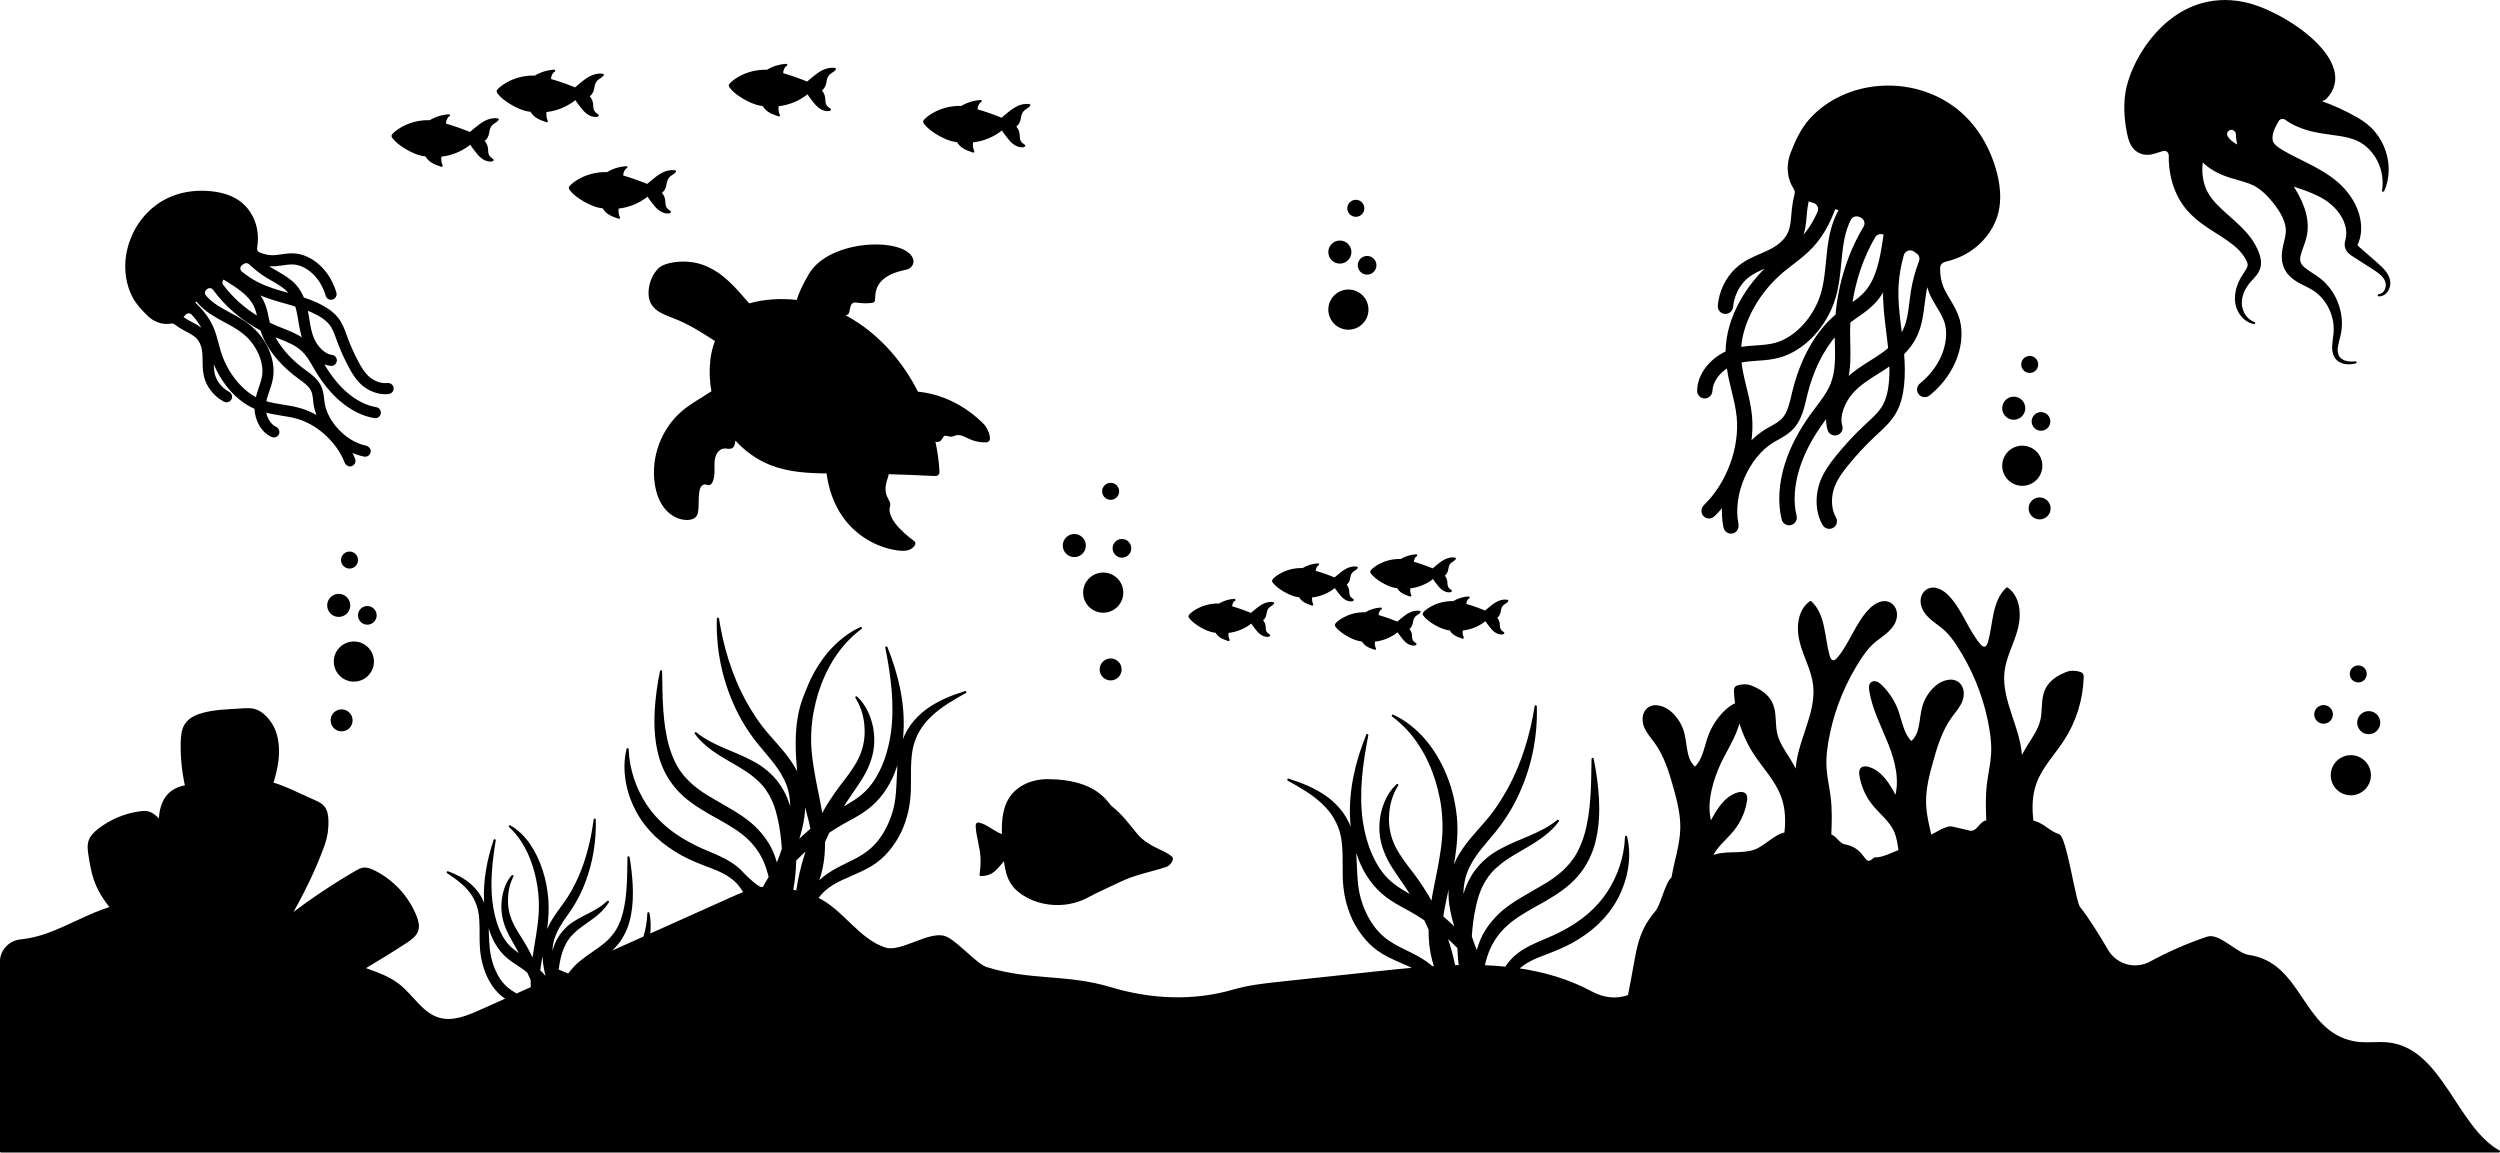 <?xml version="1.0" encoding="iso-8859-1"?>
<!-- Generator: Adobe Illustrator 23.1.0, SVG Export Plug-In . SVG Version: 6.00 Build 0)  -->
<svg version="1.1" xmlns="http://www.w3.org/2000/svg" xmlns:xlink="http://www.w3.org/1999/xlink" x="0px" y="0px"
	 viewBox="0 0 289.071 133.268" style="enable-background:new 0 0 289.071 133.268;" xml:space="preserve">
<g id="underwater-scene-silhouette-clip-art-3">
	<g>
		<path style="stroke:#000000;stroke-width:0.25;stroke-linecap:round;stroke-linejoin:round;stroke-miterlimit:10;" d="
			M247.018,17.341c0.184,0.148,0.387,0.255,0.604,0.329c0.468,0.161,0.981,0.133,1.454-0.016l0.98-0.307
			c0.423-0.133,0.846,0.188,0.839,0.632c-0.013,0.822,0.06,1.654,0.24,2.465c0.308,1.404,0.947,2.798,1.934,3.885
			c0.967,1.083,2.073,1.782,3.083,2.433c1.016,0.646,1.974,1.24,2.73,1.98c0.371,0.371,0.681,0.783,0.93,1.232
			c0.115,0.218,0.187,0.416,0.204,0.574c0.02,0.148-0.021,0.328-0.135,0.547c-0.226,0.42-0.682,0.979-0.924,1.573
			c-0.263,0.591-0.422,1.239-0.41,1.89c-0.001,1.3,0.884,2.572,2.094,2.794c-0.568-0.201-1.005-0.639-1.259-1.145
			c-0.257-0.511-0.347-1.075-0.262-1.618c0.078-0.543,0.296-1.057,0.596-1.516c0.15-0.23,0.319-0.446,0.504-0.648
			c0.186-0.206,0.41-0.422,0.624-0.706c0.211-0.278,0.422-0.664,0.461-1.117c0.04-0.441-0.057-0.831-0.164-1.164
			c-0.225-0.647-0.549-1.256-0.943-1.802c-0.798-1.081-1.781-1.913-2.664-2.702c-0.886-0.786-1.702-1.552-2.202-2.362
			c-0.504-0.784-0.746-1.695-0.797-2.644c-0.024-0.464,0.003-0.929,0.073-1.393c0.001-0.006,0.008-0.008,0.012-0.004
			c0.578,0.609,1.234,1.025,1.866,1.348c0.984,0.481,1.845,0.681,2.6,0.906c0.758,0.219,1.348,0.413,1.861,0.729
			c0.533,0.32,1.048,0.78,1.533,1.321c0.984,1.11,1.823,2.359,1.94,3.55c0.029,0.301,0.018,0.569-0.05,0.925
			c-0.063,0.349-0.171,0.743-0.266,1.187c-0.094,0.439-0.178,0.954-0.126,1.523c0.05,0.572,0.293,1.17,0.661,1.602
			c0.365,0.435,0.79,0.719,1.182,0.942c0.396,0.226,0.776,0.397,1.122,0.574c0.348,0.174,0.637,0.355,0.932,0.576
			c0.281,0.229,0.552,0.48,0.789,0.766c0.953,1.139,1.467,2.708,1.265,4.258c-0.049,0.398-0.123,0.811-0.141,1.241
			c-0.021,0.424,0.025,0.895,0.267,1.285c0.234,0.393,0.659,0.63,1.073,0.698c0.419,0.074,0.838,0.032,1.236-0.059
			c-0.406,0.045-0.822,0.035-1.202-0.08c-0.38-0.112-0.705-0.359-0.856-0.698c-0.157-0.334-0.154-0.722-0.09-1.105
			c0.061-0.385,0.176-0.771,0.276-1.178c0.421-1.675,0.077-3.543-0.904-5.041c-0.244-0.377-0.537-0.724-0.856-1.051
			c-0.324-0.315-0.703-0.613-1.063-0.848c-0.713-0.464-1.395-0.874-1.662-1.321c-0.134-0.217-0.177-0.422-0.171-0.667
			c0.012-0.25,0.084-0.551,0.205-0.9c0.117-0.347,0.272-0.728,0.411-1.173c0.142-0.434,0.251-0.984,0.26-1.502
			c0.026-1.05-0.251-2.033-0.622-2.898c-0.331-0.761-0.726-1.436-1.163-2.088l0.635,0.209c1.192,0.394,2.317,0.807,3.271,1.405
			c0.919,0.577,1.747,1.421,2.21,2.406c0.23,0.491,0.369,1.015,0.378,1.544c0.005,0.133-0.014,0.263-0.017,0.397
			c-0.025,0.132-0.042,0.258-0.072,0.399c-0.033,0.15-0.126,0.39-0.087,0.734c0.044,0.348,0.244,0.607,0.408,0.76
			c0.353,0.308,0.593,0.411,0.872,0.605l0.817,0.523c0.538,0.351,1.106,0.693,1.608,1.049c0.487,0.355,0.948,0.81,1.028,1.391
			c0.038,0.29-0.026,0.602-0.175,0.869c-0.15,0.263-0.421,0.477-0.75,0.493c0.327,0.035,0.66-0.144,0.868-0.412
			c0.208-0.269,0.335-0.606,0.343-0.962c0.006-0.74-0.472-1.348-0.942-1.814c-0.49-0.469-0.979-0.868-1.465-1.301l-0.731-0.638
			c-0.227-0.206-0.538-0.448-0.645-0.593c-0.056-0.077-0.041-0.106-0.025-0.084c0.008,0.019,0.028-0.055,0.096-0.208
			c0.065-0.167,0.124-0.354,0.183-0.534c0.038-0.185,0.09-0.372,0.113-0.561c0.105-0.759,0.02-1.534-0.193-2.251
			c-0.437-1.442-1.322-2.666-2.447-3.644c-1.115-0.954-2.362-1.617-3.544-2.216l-1.723-0.866c-0.54-0.283-1.101-0.586-1.508-0.872
			c-0.414-0.287-0.66-0.578-0.724-0.778c-0.064-0.191-0.096-0.461-0.04-0.807c0.062-0.457,0.316-1.005,0.702-1.66
			c0.195-0.331,0.635-0.41,0.946-0.184c0.151,0.11,0.304,0.211,0.455,0.302c0.864,0.524,1.726,0.813,2.559,1.023
			c1.678,0.392,3.092,0.414,4.343,0.761c0.627,0.169,1.185,0.399,1.695,0.772c0.513,0.369,0.972,0.855,1.34,1.422
			c0.725,1.12,1.084,2.566,0.842,4.015c-0.001,0.008,0.01,0.012,0.013,0.005c0.607-1.34,0.681-2.981,0.186-4.498
			c-0.251-0.768-0.642-1.512-1.181-2.174c-0.534-0.67-1.253-1.227-1.975-1.64c-1.456-0.839-2.897-1.48-4.079-1.89
			c-0.731-0.253,0.106-0.212,0.376-0.491c3.978-4.108-4.764-10.036-9.424-10.999c-7.937-1.641-12.558,5.803-13.461,9.737
			c-0.392,1.706-0.29,3.494,0.044,5.211C246.196,16.059,246.421,16.859,247.018,17.341z M257.404,15.36
			c0.066-0.295,0.393-0.442,0.393-0.442c0.417-0.131,0.844,0.171,0.86,0.608c0.013,0.459,0.082,0.943,0.221,1.423
			c-0.221-0.109-0.427-0.218-0.59-0.33c-0.482-0.314-0.823-0.719-0.879-0.961C257.369,15.533,257.388,15.471,257.404,15.36z"/>
		<path style="stroke:#000000;stroke-width:0.25;stroke-linecap:round;stroke-linejoin:round;stroke-miterlimit:10;" d="
			M196.839,45.895c0.091,0.036,0.192,0.055,0.297,0.054c0.413-0.006,0.732-0.373,0.75-0.786c0.05-1.125,0.894-2.158,1.887-2.776
			c0.13,0.95,0.343,1.863,0.561,2.751c0.257,1.045,0.5,2.032,0.601,3.074c0.349,3.6-1.179,7.714-3.807,10.26
			c-0.29,0.281-0.368,0.741-0.119,1.06c0.088,0.113,0.2,0.195,0.322,0.243c0.269,0.107,0.588,0.055,0.811-0.158
			c0.393-0.376,0.762-0.785,1.109-1.219c-0.062,0.876-0.018,1.746,0.156,2.574c0.055,0.26,0.236,0.462,0.466,0.553
			c0.159,0.063,0.341,0.074,0.521,0.015c0.386-0.126,0.574-0.554,0.494-0.952c-0.68-3.413,1.191-7.767,4.113-9.541
			c0.177-0.107,0.358-0.208,0.539-0.308c0.617-0.342,1.317-0.73,1.876-1.4c0.794-0.951,1.086-2.2,1.343-3.302l0.092-0.392
			c0.672-2.787,1.888-5.232,3.419-6.976c0.003,0.343,0.011,0.687,0.019,1.033c0.042,1.675,0.082,3.257-0.512,4.733
			c-0.391,0.972-1.027,1.812-1.7,2.702c-0.153,0.202-0.306,0.404-0.455,0.607c-1.425,1.934-2.46,3.883-3.078,5.793
			c-0.74,2.288-0.886,4.596-0.412,6.499c0.062,0.248,0.239,0.438,0.46,0.526c0.143,0.057,0.305,0.071,0.466,0.031
			c0.409-0.102,0.659-0.516,0.557-0.926c-0.406-1.63-0.269-3.64,0.384-5.66c0.567-1.753,1.528-3.556,2.854-5.357
			c0.146-0.198,0.294-0.394,0.443-0.591c0.003-0.003,0.005-0.007,0.008-0.01c-0.059,0.556-0.025,1.112,0.137,1.641
			c0.071,0.231,0.241,0.403,0.449,0.486c0.156,0.062,0.333,0.073,0.506,0.02c0.403-0.124,0.63-0.551,0.506-0.955
			c-0.374-1.217,0.369-2.888,1.295-3.91c0.833-0.918,1.84-1.55,2.906-2.218c0.267-0.167,0.534-0.335,0.797-0.506
			c0.222-0.144,0.454-0.305,0.688-0.473c0.026,0.73,0.012,1.463-0.064,2.21c-0.105,1.026-0.321,1.833-0.66,2.469
			c-0.443,0.829-1.134,1.466-1.866,2.14l-0.277,0.256c-1.199,1.115-2.341,2.347-3.394,3.661c-0.645,0.804-1.299,1.694-1.712,2.751
			c-0.666,1.703-0.568,3.68,0.251,5.036c0.09,0.148,0.222,0.255,0.372,0.315c0.257,0.102,0.567,0.064,0.801-0.148
			c0.272-0.246,0.309-0.663,0.123-0.979c-0.562-0.95-0.612-2.42-0.124-3.668c0.339-0.865,0.912-1.642,1.482-2.352
			c1.007-1.256,2.098-2.433,3.243-3.498l0.271-0.251c0.794-0.731,1.614-1.486,2.179-2.544c0.435-0.814,0.707-1.807,0.832-3.034
			c0.125-1.225,0.093-2.419-0.002-3.588c0.596-0.599,1.142-1.303,1.533-2.153c0.548-1.191,0.701-2.445,0.85-3.659
			c0.047-0.385,0.094-0.769,0.154-1.15c0.068-0.429,0.16-0.857,0.265-1.284c0.083,0.392,0.187,0.774,0.332,1.133
			c0.249,0.616,0.574,1.152,0.888,1.67c0.393,0.648,0.763,1.26,0.949,1.969c0.29,1.102,0.12,2.531-0.453,3.822
			c-0.533,1.201-1.393,2.302-2.487,3.184c-0.328,0.265-0.38,0.746-0.115,1.074c0.085,0.106,0.194,0.183,0.312,0.23
			c0.248,0.098,0.54,0.064,0.763-0.115c1.282-1.034,2.293-2.333,2.924-3.754c0.72-1.622,0.914-3.382,0.534-4.83
			c-0.243-0.922-0.689-1.659-1.12-2.372c-0.296-0.488-0.575-0.95-0.778-1.452c-0.267-0.659-0.393-1.422-0.391-2.216
			c0.001-0.406,0.287-0.757,0.683-0.849c1.016-0.236,2.012-0.633,2.924-1.243c1.358-0.909,2.514-2.315,3.026-3.961
			c0.572-1.84,0.304-3.786-0.216-5.519c-0.816-2.717-2.335-5.091-4.394-6.723c-5.08-4.027-12.808-3.443-16.915,1.146
			c-0.988,1.104-1.643,2.536-2.18,3.95c-0.038,0.101-0.073,0.205-0.104,0.311c-0.398,1.347-0.164,2.683,0.495,3.677
			c0.132,0.199,0.157,0.447,0.099,0.679c-0.135,0.54-0.236,1.086-0.298,1.634c-0.027,0.236-0.047,0.474-0.067,0.713
			c-0.063,0.745-0.123,1.448-0.39,2.067c-0.328,0.76-0.933,1.29-1.383,1.601c-0.577,0.399-1.212,0.674-1.883,0.964
			c-0.957,0.414-1.945,0.842-2.825,1.661c-1.14,1.061-1.897,2.645-2.025,4.236c-0.027,0.343,0.176,0.651,0.479,0.771
			c0.087,0.035,0.182,0.054,0.283,0.054c0.392,0.002,0.73-0.32,0.762-0.711c0.099-1.2,0.689-2.438,1.542-3.233
			c0.687-0.639,1.515-0.998,2.391-1.377c0.131-0.057,0.263-0.115,0.396-0.173c-2.463,2.273-4.896,5.913-4.953,9.961
			c0,0.026,0.003,0.051,0.003,0.077c-1.67,0.759-3.239,2.412-3.294,4.443C196.349,45.493,196.55,45.78,196.839,45.895z
			 M219.42,32.798c0.074-1.087,0.278-2.208,0.599-3.333c0.167-0.583,0.865-0.827,1.363-0.48c0.11,0.077,0.217,0.152,0.321,0.226
			c0.33,0.236,0.446,0.664,0.301,1.044c-0.428,1.126-0.749,2.289-0.932,3.455c-0.063,0.398-0.112,0.8-0.161,1.202
			c-0.14,1.147-0.273,2.231-0.721,3.205c-0.107,0.233-0.235,0.451-0.371,0.661c-0.022-0.177-0.044-0.354-0.066-0.53
			C219.516,36.392,219.294,34.638,219.42,32.798z M218.455,40.302c-0.463,0.396-0.945,0.736-1.387,1.023
			c-0.257,0.167-0.516,0.329-0.775,0.492c-0.926,0.581-1.872,1.191-2.729,2c0.32-1.387,0.29-2.789,0.256-4.154
			c-0.009-0.362-0.018-0.722-0.02-1.081c-0.003-0.458,0.014-0.916,0.039-1.372c0.26-0.193,0.525-0.381,0.805-0.573
			c0.773-0.531,1.573-1.08,2.26-1.875c0.38-0.44,0.695-0.918,0.962-1.425c-0.052,1.758,0.161,3.456,0.369,5.103
			C218.315,39.071,218.391,39.688,218.455,40.302z M217.923,27.052c0.003,0.001,0.005,0.003,0.008,0.004l-0.069,0.472
			c-0.353,2.405-0.78,4.692-2.114,6.236c-0.491,0.568-1.083,1.001-1.712,1.436c0.411-2.839,1.346-5.545,2.677-7.824
			C216.959,26.954,217.49,26.825,217.923,27.052z M213.677,25.836c0.069-0.165,0.145-0.325,0.225-0.482
			c0.22-0.427,0.747-0.578,1.18-0.372c0.048,0.023,0.096,0.046,0.143,0.071c0.454,0.231,0.626,0.802,0.361,1.237
			c-1.761,2.9-2.911,6.461-3.225,10.141c-3.109,2.617-4.463,6.651-4.994,8.856l-0.095,0.402c-0.23,0.982-0.467,1.998-1.029,2.671
			c-0.376,0.451-0.895,0.739-1.444,1.043c-0.199,0.11-0.397,0.221-0.591,0.338c-0.673,0.409-1.296,0.927-1.858,1.524
			c0.164-1.079,0.205-2.159,0.104-3.201c-0.112-1.152-0.379-2.24-0.638-3.291c-0.247-1.003-0.479-1.967-0.583-2.959
			c0.619-0.131,1.25-0.179,1.912-0.224c0.848-0.057,1.726-0.117,2.625-0.372c2.834-0.802,5.389-3.545,6.358-6.824
			c0.395-1.336,0.526-2.697,0.652-4.013C212.938,28.772,213.084,27.254,213.677,25.836z M208.268,27.493
			c0.366-0.847,0.439-1.709,0.51-2.543c0.019-0.224,0.038-0.448,0.063-0.67c0.044-0.393,0.119-0.784,0.206-1.173
			c0.139,0.062,0.281,0.119,0.429,0.162c0.078,0.023,0.156,0.046,0.235,0.07c0.509,0.15,0.78,0.715,0.566,1.2
			c-0.482,1.091-1.086,2.081-1.867,2.928c-0.082,0.089-0.169,0.17-0.254,0.255C208.193,27.646,208.233,27.573,208.268,27.493z
			 M206.217,31.295c0.334-0.277,0.677-0.54,1.02-0.802c0.775-0.595,1.577-1.21,2.296-1.989c1.178-1.277,1.99-2.796,2.59-4.466
			c0.237,0.066,0.454,0.126,0.653,0.18c-0.187,0.329-0.358,0.671-0.508,1.029c-0.683,1.631-0.847,3.337-1.006,4.987
			c-0.125,1.302-0.244,2.532-0.597,3.727c-0.813,2.752-2.996,5.132-5.309,5.787c-0.746,0.211-1.507,0.263-2.312,0.317
			c-0.602,0.041-1.218,0.086-1.847,0.198C201.393,37.163,203.325,33.686,206.217,31.295z"/>
		<path style="stroke:#000000;stroke-width:0.25;stroke-linecap:round;stroke-linejoin:round;stroke-miterlimit:10;" d="
			M75.151,33.352c-0.079,0.566-0.048,1.167,0.219,1.673c0.499,0.944,1.638,1.302,2.633,1.691c1.611,0.629,3.093,1.544,4.543,2.486
			c0.092,0.06,0.185,0.119,0.277,0.179c-0.299,0.74-0.487,1.539-0.571,2.319c-0.13,1.197-0.079,2.414,0.143,3.597
			c-0.044,0.03-0.088,0.062-0.132,0.091c-1.107,0.74-2.296,1.365-3.313,2.225c-2.391,2.024-3.611,5.345-3.097,8.435
			c0.161,0.968,0.491,1.93,1.112,2.69c0.622,0.76,1.565,1.293,2.546,1.263c0.346-0.011,0.721-0.11,0.922-0.392
			c0.13-0.183,0.167-0.414,0.188-0.638c0.065-0.698,0.008-1.406,0.113-2.099c0.038-0.251,0.101-0.507,0.256-0.707
			c0.155-0.201,0.423-0.332,0.666-0.263c0.092,0.026,0.178,0.079,0.273,0.079c0.171,0,0.292-0.164,0.361-0.32
			c0.208-0.468,0.211-0.997,0.203-1.509c-0.007-0.512-0.018-1.038,0.165-1.516s0.616-0.899,1.128-0.903
			c0.311-0.002,0.674,0.13,0.9-0.084c0.108-0.102,0.145-0.256,0.175-0.401c0.038-0.191,0.071-0.384,0.102-0.577
			c1.13,1.306,2.556,2.356,4.163,2.989c2.069,0.815,4.318,0.938,6.556,0.958c0.24,1.812,0.802,3.6,1.925,5.158
			c1.362,1.891,3.626,3.412,6.251,3.751c0.4,0.052,0.824,0.074,1.196-0.058s0.855-0.569,0.598-0.789
			c-0.247-0.212-3.411-2.38-2.854-4.196c0.21-0.685-1.104-1.05-0.225-3.373c0.049-0.13,0.06-0.271,0.052-0.411
			c1.801,0.048,3.601,0.119,5.4,0.214c0.138,0.007,0.295,0.008,0.392-0.09c0.097-0.097,0.096-0.253,0.087-0.39
			c-0.074-1.194-0.25-2.38-0.508-3.549c0.24,0.1,0.482,0.157,0.681-0.015c0.137-0.119,0.213-0.322,0.333-0.468
			c0.303-0.368,0.79,0.108,1.188-0.078c1.238-0.579,1.731,0.774,3.848,0.694c0.7-0.027-0.007-1.519-0.336-1.853
			c-2.164-2.194-4.878-3.516-7.648-3.759c-0.207-0.413-0.426-0.82-0.658-1.219c-1.896-3.268-4.648-6.091-8.015-7.792
			c0.117-0.025,0.235-0.049,0.353-0.065c0.084-0.012,0.174-0.024,0.238-0.08c0.059-0.052,0.084-0.132,0.102-0.208
			c0.1-0.424,0.127-0.962,0.526-1.138c0.196-0.087,0.421-0.049,0.634-0.02c0.509,0.07,1.026,0.076,1.537,0.021
			c0.082-0.009,0.171-0.023,0.225-0.086c0.054-0.062,0.055-0.152,0.056-0.234c0.002-0.51,0.07-1.03,0.29-1.491
			c0.325-0.683,0.957-1.18,1.645-1.495c0.576-0.264,1.195-0.415,1.815-0.552c0.483-0.107,0.817-0.604,0.656-1.072
			c-0.825-2.404-9.473-2.272-11.845,1.796c-0.816,1.4-1.19,2.306-1.406,3.047c-1.888-0.232-3.811-0.114-5.63,0.398
			c-1.573-1.79-2.976-3.582-5.283-4.448c-2.037-0.764-4.39-0.294-5.024,0.297C75.645,31.657,75.271,32.494,75.151,33.352z"/>
		<path style="stroke:#000000;stroke-width:0.25;stroke-linecap:round;stroke-linejoin:round;stroke-miterlimit:10;" d="
			M17.211,36.48c0.053,0.051,0.109,0.1,0.166,0.147c0.737,0.603,1.632,0.809,2.427,0.66c0.159-0.03,0.321,0.02,0.45,0.117
			c0.302,0.227,0.616,0.433,0.942,0.616c0.14,0.079,0.284,0.154,0.427,0.23c0.448,0.236,0.872,0.458,1.188,0.788
			c0.388,0.405,0.56,0.923,0.635,1.285c0.097,0.465,0.101,0.934,0.106,1.43c0.006,0.706,0.013,1.437,0.293,2.202
			c0.362,0.992,1.151,1.882,2.111,2.381c0.207,0.107,0.453,0.062,0.608-0.096c0.044-0.045,0.081-0.099,0.108-0.162
			c0.105-0.244-0.007-0.54-0.243-0.663c-0.723-0.378-1.341-1.073-1.612-1.815c-0.218-0.597-0.224-1.209-0.23-1.856
			c-0.001-0.097-0.002-0.195-0.004-0.293c0.77,2.137,2.402,4.615,4.915,5.717c0.016,0.007,0.033,0.011,0.049,0.018
			c0.034,1.242,0.652,2.658,1.906,3.227c0.203,0.092,0.435,0.042,0.583-0.108c0.047-0.048,0.085-0.105,0.112-0.171
			c0.105-0.26-0.04-0.555-0.293-0.676c-0.689-0.328-1.112-1.127-1.236-1.909c0.628,0.169,1.253,0.277,1.866,0.375
			c0.72,0.115,1.4,0.224,2.078,0.435c2.34,0.73,4.506,2.769,5.403,5.081c0.099,0.255,0.366,0.425,0.63,0.354
			c0.094-0.025,0.174-0.074,0.237-0.137c0.138-0.14,0.189-0.353,0.115-0.548c-0.131-0.344-0.289-0.683-0.468-1.014
			c0.531,0.269,1.085,0.471,1.649,0.581c0.177,0.034,0.351-0.026,0.468-0.145c0.081-0.083,0.136-0.193,0.147-0.321
			c0.023-0.274-0.195-0.504-0.464-0.56c-2.31-0.475-4.535-2.791-4.873-5.083c-0.021-0.139-0.035-0.278-0.05-0.418
			c-0.051-0.476-0.109-1.015-0.38-1.541c-0.385-0.746-1.088-1.258-1.708-1.709l-0.22-0.161c-1.563-1.154-2.77-2.557-3.455-3.973
			c0.215,0.088,0.432,0.174,0.65,0.26c1.057,0.415,2.055,0.807,2.82,1.567c0.504,0.5,0.861,1.118,1.239,1.773
			c0.086,0.149,0.171,0.297,0.259,0.444c0.832,1.399,1.776,2.559,2.806,3.448c1.234,1.065,2.636,1.765,3.949,1.97
			c0.171,0.027,0.336-0.034,0.449-0.149c0.073-0.074,0.125-0.172,0.142-0.283c0.044-0.282-0.149-0.547-0.431-0.592
			c-1.124-0.176-2.344-0.791-3.433-1.731c-0.945-0.816-1.818-1.891-2.593-3.194c-0.085-0.143-0.168-0.288-0.252-0.432
			c-0.001-0.002-0.003-0.005-0.004-0.007c0.332,0.183,0.688,0.309,1.061,0.347c0.163,0.017,0.315-0.044,0.422-0.152
			c0.08-0.081,0.133-0.189,0.146-0.31c0.029-0.284-0.178-0.539-0.463-0.568c-0.859-0.087-1.706-0.991-2.1-1.839
			c-0.354-0.762-0.483-1.557-0.619-2.399c-0.034-0.211-0.068-0.421-0.106-0.631c-0.032-0.177-0.071-0.364-0.114-0.554
			c0.463,0.176,0.917,0.378,1.363,0.622c0.613,0.336,1.06,0.683,1.367,1.063c0.401,0.495,0.616,1.094,0.844,1.729l0.087,0.24
			c0.38,1.042,0.848,2.08,1.391,3.084c0.332,0.614,0.716,1.257,1.266,1.794c0.888,0.865,2.148,1.324,3.211,1.17
			c0.116-0.017,0.218-0.071,0.294-0.149c0.132-0.134,0.189-0.337,0.119-0.539c-0.082-0.235-0.332-0.368-0.579-0.334
			c-0.741,0.1-1.672-0.256-2.323-0.889c-0.451-0.44-0.785-1.002-1.078-1.545c-0.519-0.96-0.966-1.951-1.329-2.947l-0.085-0.235
			c-0.247-0.688-0.503-1.399-1.014-2.031c-0.394-0.486-0.942-0.917-1.675-1.319c-0.732-0.401-1.486-0.695-2.241-0.944
			c-0.217-0.53-0.513-1.056-0.941-1.525c-0.599-0.656-1.342-1.082-2.06-1.495c-0.228-0.131-0.456-0.261-0.677-0.399
			c-0.25-0.155-0.493-0.326-0.732-0.504c0.267,0.051,0.533,0.088,0.795,0.091c0.45,0.007,0.87-0.055,1.277-0.114
			c0.508-0.074,0.988-0.144,1.479-0.074c0.764,0.11,1.612,0.592,2.267,1.29c0.609,0.649,1.07,1.476,1.333,2.392
			c0.079,0.275,0.366,0.434,0.641,0.355c0.089-0.025,0.166-0.073,0.226-0.134c0.127-0.129,0.182-0.32,0.129-0.507
			c-0.308-1.073-0.852-2.047-1.573-2.815c-0.823-0.877-1.871-1.462-2.875-1.606c-0.64-0.092-1.217-0.007-1.776,0.074
			c-0.383,0.056-0.744,0.109-1.112,0.103c-0.482-0.007-0.991-0.129-1.486-0.34c-0.253-0.108-0.397-0.379-0.351-0.65
			c0.12-0.696,0.135-1.423-0.006-2.153c-0.21-1.087-0.783-2.18-1.676-2.933c-0.998-0.842-2.284-1.188-3.503-1.319
			c-1.911-0.206-3.794,0.117-5.356,0.972c-3.853,2.111-5.525,7.09-3.742,10.864C15.748,34.987,16.47,35.773,17.211,36.48z
			 M34.241,35.337c0.125,0.394,0.21,0.784,0.274,1.135c0.037,0.204,0.07,0.409,0.103,0.614c0.119,0.731,0.25,1.483,0.529,2.231
			c-0.782-0.566-1.665-0.916-2.526-1.255c-0.228-0.09-0.456-0.179-0.68-0.272c-0.287-0.119-0.568-0.25-0.846-0.386
			c-0.052-0.213-0.099-0.428-0.145-0.654c-0.128-0.623-0.26-1.267-0.575-1.905c-0.174-0.353-0.39-0.676-0.636-0.976
			c1.084,0.496,2.2,0.81,3.284,1.114C33.435,35.1,33.841,35.215,34.241,35.337z M27.946,30.527c0.077-0.049,0.152-0.096,0.226-0.141
			c0.235-0.144,0.532-0.103,0.731,0.087c0.59,0.564,1.232,1.071,1.912,1.493c0.232,0.144,0.47,0.281,0.708,0.418
			c0.679,0.39,1.321,0.758,1.811,1.295c0.117,0.128,0.219,0.266,0.315,0.406c-0.116-0.033-0.233-0.066-0.348-0.098
			c-1.222-0.343-2.375-0.667-3.491-1.23c-0.659-0.333-1.306-0.755-1.923-1.252C27.567,31.246,27.598,30.746,27.946,30.527z
			 M25.828,32.177c0.001-0.001,0.003-0.003,0.005-0.004l0.276,0.168c1.409,0.854,2.724,1.724,3.337,2.963
			c0.225,0.456,0.34,0.94,0.445,1.447c-1.665-1.005-3.108-2.301-4.18-3.733C25.512,32.753,25.572,32.388,25.828,32.177z
			 M23.787,33.405c0.027-0.024,0.054-0.048,0.082-0.071c0.264-0.223,0.665-0.179,0.868,0.1c1.346,1.864,3.267,3.52,5.482,4.686
			c0.815,2.631,2.977,4.539,4.214,5.452l0.226,0.165c0.553,0.402,1.124,0.818,1.396,1.346c0.183,0.354,0.225,0.753,0.271,1.176
			c0.016,0.153,0.033,0.306,0.055,0.458c0.078,0.528,0.238,1.053,0.462,1.561c-0.63-0.387-1.294-0.697-1.971-0.909
			c-0.749-0.234-1.498-0.353-2.223-0.469c-0.691-0.11-1.354-0.219-2.001-0.415c0.081-0.421,0.217-0.828,0.364-1.253
			c0.188-0.545,0.382-1.108,0.46-1.737c0.246-1.981-0.793-4.299-2.586-5.768c-0.73-0.598-1.545-1.039-2.334-1.465
			c-0.963-0.52-1.872-1.011-2.601-1.755c-0.085-0.087-0.165-0.176-0.241-0.267C23.5,33.991,23.544,33.621,23.787,33.405z
			 M22.701,34.644c0.156,0.204,0.325,0.4,0.509,0.588c0.838,0.856,1.86,1.408,2.848,1.942c0.78,0.421,1.517,0.819,2.17,1.355
			c1.504,1.233,2.415,3.223,2.214,4.84c-0.065,0.521-0.233,1.01-0.411,1.527c-0.133,0.386-0.267,0.783-0.363,1.205
			c-1.883-0.939-3.545-3.062-4.276-5.498c-0.085-0.282-0.158-0.565-0.232-0.848c-0.167-0.641-0.34-1.303-0.637-1.957
			c-0.487-1.072-1.222-1.979-2.106-2.794C22.521,34.874,22.616,34.754,22.701,34.644z M21.24,36.455
			c0.035-0.043,0.07-0.085,0.106-0.129c0.228-0.278,0.652-0.299,0.898-0.037c0.555,0.589,1.013,1.226,1.336,1.937
			c0.034,0.075,0.062,0.151,0.092,0.226c-0.037-0.044-0.073-0.088-0.113-0.13c-0.432-0.451-0.952-0.724-1.454-0.988
			c-0.135-0.071-0.27-0.142-0.401-0.216c-0.234-0.131-0.458-0.281-0.678-0.437C21.101,36.61,21.174,36.536,21.24,36.455z"/>
		<path style="stroke:#000000;stroke-width:0.25;stroke-linecap:round;stroke-linejoin:round;stroke-miterlimit:10;" d="
			M233.833,56.05c1.213,0,2.196-0.983,2.196-2.196c0-1.213-0.983-2.197-2.196-2.197c-1.213,0-2.197,0.983-2.197,2.197
			C231.636,55.067,232.62,56.05,233.833,56.05z"/>
		<path style="stroke:#000000;stroke-width:0.25;stroke-linecap:round;stroke-linejoin:round;stroke-miterlimit:10;" d="
			M235.042,48.728c0,0.527,0.428,0.955,0.955,0.955c0.527,0,0.955-0.428,0.955-0.955c0-0.527-0.428-0.955-0.955-0.955
			C235.47,47.774,235.042,48.201,235.042,48.728z"/>
		<path style="stroke:#000000;stroke-width:0.25;stroke-linecap:round;stroke-linejoin:round;stroke-miterlimit:10;" d="
			M232.846,48.41c0.668,0,1.21-0.542,1.21-1.21s-0.542-1.21-1.21-1.21c-0.668,0-1.21,0.542-1.21,1.21S232.178,48.41,232.846,48.41z"
			/>
		
			<circle style="stroke:#000000;stroke-width:0.25;stroke-linecap:round;stroke-linejoin:round;stroke-miterlimit:10;" cx="234.692" cy="42.139" r="0.859"/>
		
			<circle style="stroke:#000000;stroke-width:0.25;stroke-linecap:round;stroke-linejoin:round;stroke-miterlimit:10;" cx="235.838" cy="58.788" r="1.146"/>
		<path style="stroke:#000000;stroke-width:0.25;stroke-linecap:round;stroke-linejoin:round;stroke-miterlimit:10;" d="
			M127.562,70.721c1.213,0,2.197-0.983,2.197-2.197c0-1.213-0.983-2.196-2.197-2.196c-1.213,0-2.196,0.983-2.196,2.196
			C125.366,69.738,126.349,70.721,127.562,70.721z"/>
		<path style="stroke:#000000;stroke-width:0.25;stroke-linecap:round;stroke-linejoin:round;stroke-miterlimit:10;" d="
			M128.772,63.4c0,0.527,0.428,0.955,0.955,0.955c0.528,0,0.955-0.428,0.955-0.955c0-0.527-0.427-0.955-0.955-0.955
			C129.199,62.445,128.772,62.872,128.772,63.4z"/>
		<path style="stroke:#000000;stroke-width:0.25;stroke-linecap:round;stroke-linejoin:round;stroke-miterlimit:10;" d="
			M124.22,64.291c0.668,0,1.21-0.542,1.21-1.21s-0.542-1.21-1.21-1.21c-0.668,0-1.21,0.542-1.21,1.21S123.552,64.291,124.22,64.291z
			"/>
		<path style="stroke:#000000;stroke-width:0.25;stroke-linecap:round;stroke-linejoin:round;stroke-miterlimit:10;" d="
			M128.422,57.67c0.475,0,0.86-0.385,0.86-0.859s-0.385-0.86-0.86-0.86c-0.475,0-0.859,0.385-0.859,0.86
			S127.947,57.67,128.422,57.67z"/>
		<path style="stroke:#000000;stroke-width:0.25;stroke-linecap:round;stroke-linejoin:round;stroke-miterlimit:10;" d="
			M127.276,77.406c0,0.633,0.513,1.146,1.146,1.146c0.633,0,1.146-0.513,1.146-1.146c0-0.633-0.513-1.146-1.146-1.146
			C127.789,76.26,127.276,76.774,127.276,77.406z"/>
		<path style="stroke:#000000;stroke-width:0.25;stroke-linecap:round;stroke-linejoin:round;stroke-miterlimit:10;" d="
			M155.913,37.997c1.213,0,2.196-0.983,2.196-2.197c0-1.213-0.983-2.197-2.196-2.197c-1.213,0-2.197,0.983-2.197,2.197
			C153.716,37.013,154.7,37.997,155.913,37.997z"/>
		<path style="stroke:#000000;stroke-width:0.25;stroke-linecap:round;stroke-linejoin:round;stroke-miterlimit:10;" d="
			M157.122,30.675c0,0.527,0.428,0.955,0.955,0.955c0.528,0,0.955-0.428,0.955-0.955s-0.427-0.955-0.955-0.955
			C157.55,29.72,157.122,30.147,157.122,30.675z"/>
		<path style="stroke:#000000;stroke-width:0.25;stroke-linecap:round;stroke-linejoin:round;stroke-miterlimit:10;" d="
			M154.926,30.357c0.668,0,1.21-0.542,1.21-1.21c0-0.668-0.542-1.21-1.21-1.21c-0.668,0-1.21,0.542-1.21,1.21
			C153.716,29.815,154.258,30.357,154.926,30.357z"/>
		<path style="stroke:#000000;stroke-width:0.25;stroke-linecap:round;stroke-linejoin:round;stroke-miterlimit:10;" d="
			M156.772,24.945c0.475,0,0.86-0.385,0.86-0.859c0-0.475-0.385-0.859-0.86-0.859s-0.859,0.385-0.859,0.859
			C155.913,24.56,156.298,24.945,156.772,24.945z"/>
		<path style="stroke:#000000;stroke-width:0.25;stroke-linecap:round;stroke-linejoin:round;stroke-miterlimit:10;" d="
			M41.172,78.676c1.205-0.141,2.068-1.231,1.927-2.436c-0.141-1.205-1.231-2.068-2.436-1.927c-1.205,0.141-2.068,1.231-1.927,2.436
			C38.877,77.954,39.967,78.816,41.172,78.676z"/>
		<path style="stroke:#000000;stroke-width:0.25;stroke-linecap:round;stroke-linejoin:round;stroke-miterlimit:10;" d="
			M43.422,71.042c-0.061-0.524-0.535-0.899-1.059-0.838s-0.899,0.535-0.838,1.059c0.061,0.524,0.535,0.899,1.059,0.838
			S43.483,71.566,43.422,71.042z"/>
		<path style="stroke:#000000;stroke-width:0.25;stroke-linecap:round;stroke-linejoin:round;stroke-miterlimit:10;" d="
			M37.965,70.14c0.077,0.664,0.678,1.139,1.342,1.061s1.139-0.678,1.061-1.342c-0.077-0.664-0.678-1.139-1.342-1.061
			C38.363,68.876,37.888,69.477,37.965,70.14z"/>
		<path style="stroke:#000000;stroke-width:0.25;stroke-linecap:round;stroke-linejoin:round;stroke-miterlimit:10;" d="
			M41.268,64.659c-0.055-0.472-0.482-0.809-0.953-0.754c-0.471,0.055-0.809,0.482-0.754,0.953c0.055,0.471,0.482,0.809,0.953,0.754
			C40.985,65.558,41.323,65.131,41.268,64.659z"/>
		<path style="stroke:#000000;stroke-width:0.25;stroke-linecap:round;stroke-linejoin:round;stroke-miterlimit:10;" d="
			M39.633,84.432c0.629-0.073,1.079-0.642,1.005-1.271s-0.642-1.079-1.271-1.005c-0.629,0.073-1.079,0.642-1.005,1.271
			S39.004,84.506,39.633,84.432z"/>
		<path style="stroke:#000000;stroke-width:0.25;stroke-linecap:round;stroke-linejoin:round;stroke-miterlimit:10;" d="
			M149.987,68.905c0.106,0.018,0.211,0.032,0.315,0.044c0.099,0.203,0.26,0.38,0.445,0.512c0.291,0.209,0.637,0.326,0.977,0.44
			c-0.121-0.258-0.165-0.552-0.125-0.834c0.005-0.033,0.01-0.066,0.016-0.1c1.053-0.104,1.972-0.506,2.767-1.15
			c0.121,0.21,0.269,0.404,0.417,0.597c0.186,0.243,0.372,0.489,0.608,0.683s0.533,0.331,0.838,0.317
			c0.057-0.003,0.118-0.012,0.163-0.047c-0.163-0.114-0.333-0.236-0.421-0.414c-0.109-0.221-0.073-0.482-0.116-0.725
			c-0.042-0.24-0.165-0.466-0.345-0.631c0.185-0.114,0.33-0.292,0.404-0.496c0.073-0.202,0.078-0.424,0.147-0.628
			c0.063-0.186,0.181-0.353,0.334-0.475c0.153-0.121,0.343-0.202,0.462-0.356c-0.373-0.067-0.761,0.027-1.102,0.194
			c-0.34,0.168-0.639,0.407-0.932,0.648c-0.135,0.112-0.269,0.224-0.402,0.338c-0.032,0.027-0.065,0.057-0.091,0.089
			c-0.522-0.22-1.393-0.546-2.251-0.792c-0.188-0.054,0.009-0.738,0.306-0.856c-0.615,0.033-1.22,0.222-1.746,0.542
			c-2.133-0.067-3.456,1.204-3.448,1.34c0.003,0.059,0.038,0.111,0.073,0.158C147.77,67.975,149.168,68.768,149.987,68.905z"/>
		<path style="stroke:#000000;stroke-width:0.25;stroke-linecap:round;stroke-linejoin:round;stroke-miterlimit:10;" d="
			M163.189,72.212c0.073-0.203,0.078-0.424,0.147-0.628c0.063-0.186,0.181-0.353,0.334-0.475c0.153-0.121,0.343-0.202,0.462-0.356
			c-0.373-0.067-0.761,0.027-1.102,0.194c-0.34,0.168-0.639,0.407-0.932,0.648c-0.135,0.112-0.269,0.224-0.402,0.338
			c-0.032,0.027-0.065,0.057-0.091,0.089c-0.522-0.22-1.393-0.546-2.251-0.792c-0.188-0.054,0.009-0.738,0.306-0.856
			c-0.615,0.033-1.22,0.222-1.746,0.542c-2.133-0.067-3.456,1.204-3.448,1.34c0.003,0.059,0.038,0.111,0.073,0.158
			c0.489,0.671,1.887,1.465,2.706,1.602c0.106,0.018,0.211,0.032,0.315,0.044c0.099,0.203,0.26,0.38,0.445,0.512
			c0.291,0.209,0.637,0.326,0.977,0.44c-0.121-0.258-0.165-0.552-0.125-0.834c0.005-0.033,0.01-0.066,0.016-0.1
			c1.053-0.104,1.972-0.506,2.767-1.15c0.121,0.21,0.269,0.404,0.417,0.597c0.186,0.243,0.372,0.489,0.608,0.683
			s0.533,0.331,0.838,0.317c0.058-0.003,0.118-0.012,0.163-0.047c-0.163-0.114-0.333-0.236-0.421-0.414
			c-0.109-0.22-0.073-0.482-0.116-0.725c-0.042-0.24-0.165-0.466-0.345-0.631C162.97,72.594,163.115,72.416,163.189,72.212z"/>
		<path style="stroke:#000000;stroke-width:0.25;stroke-linecap:round;stroke-linejoin:round;stroke-miterlimit:10;" d="
			M158.555,66.099c0.003,0.059,0.038,0.111,0.073,0.158c0.489,0.671,1.887,1.465,2.706,1.602c0.106,0.018,0.211,0.032,0.314,0.044
			c0.099,0.203,0.26,0.38,0.445,0.512c0.291,0.209,0.637,0.326,0.977,0.44c-0.121-0.258-0.165-0.552-0.125-0.834
			c0.005-0.033,0.01-0.066,0.016-0.1c1.053-0.104,1.972-0.506,2.767-1.15c0.121,0.21,0.269,0.404,0.417,0.597
			c0.186,0.243,0.372,0.489,0.608,0.683s0.533,0.331,0.838,0.317c0.058-0.003,0.118-0.012,0.163-0.047
			c-0.163-0.114-0.333-0.236-0.421-0.414c-0.109-0.22-0.073-0.482-0.116-0.725c-0.042-0.241-0.165-0.466-0.345-0.631
			c0.185-0.114,0.33-0.292,0.404-0.496c0.073-0.202,0.078-0.424,0.147-0.628c0.063-0.186,0.181-0.353,0.335-0.475
			c0.153-0.121,0.343-0.202,0.462-0.356c-0.373-0.067-0.761,0.026-1.102,0.194c-0.34,0.168-0.639,0.407-0.932,0.648
			c-0.135,0.112-0.269,0.224-0.402,0.338c-0.032,0.027-0.064,0.057-0.091,0.089c-0.522-0.22-1.393-0.546-2.251-0.792
			c-0.188-0.054,0.009-0.738,0.306-0.856c-0.615,0.033-1.22,0.222-1.746,0.542C159.871,64.692,158.547,65.962,158.555,66.099z"/>
		<path style="stroke:#000000;stroke-width:0.25;stroke-linecap:round;stroke-linejoin:round;stroke-miterlimit:10;" d="
			M169.813,69.091c-0.615,0.033-1.22,0.222-1.746,0.542c-2.133-0.067-3.456,1.204-3.448,1.34c0.004,0.059,0.038,0.111,0.073,0.158
			c0.489,0.671,1.887,1.465,2.706,1.602c0.106,0.018,0.211,0.032,0.315,0.044c0.099,0.203,0.26,0.38,0.445,0.512
			c0.291,0.209,0.637,0.326,0.977,0.44c-0.121-0.258-0.165-0.552-0.125-0.834c0.005-0.033,0.01-0.066,0.016-0.1
			c1.053-0.104,1.972-0.506,2.767-1.15c0.121,0.21,0.269,0.404,0.417,0.597c0.186,0.243,0.372,0.489,0.608,0.683
			c0.237,0.193,0.533,0.331,0.838,0.317c0.057-0.003,0.118-0.012,0.163-0.047c-0.163-0.114-0.333-0.236-0.421-0.414
			c-0.109-0.221-0.073-0.482-0.116-0.725c-0.042-0.241-0.165-0.466-0.345-0.631c0.185-0.114,0.33-0.292,0.404-0.496
			c0.073-0.202,0.078-0.424,0.147-0.628c0.063-0.186,0.181-0.353,0.335-0.475c0.153-0.121,0.343-0.202,0.462-0.356
			c-0.373-0.067-0.761,0.026-1.102,0.194c-0.34,0.168-0.639,0.407-0.932,0.648c-0.135,0.112-0.269,0.224-0.402,0.338
			c-0.032,0.027-0.065,0.057-0.091,0.089c-0.522-0.22-1.393-0.546-2.251-0.792C169.319,69.893,169.516,69.209,169.813,69.091z"/>
		<path style="stroke:#000000;stroke-width:0.25;stroke-linecap:round;stroke-linejoin:round;stroke-miterlimit:10;" d="
			M140.321,73.008c0.106,0.018,0.211,0.032,0.315,0.044c0.099,0.203,0.26,0.38,0.445,0.512c0.291,0.209,0.637,0.326,0.977,0.44
			c-0.121-0.258-0.165-0.552-0.125-0.834c0.005-0.033,0.01-0.066,0.016-0.1c1.053-0.104,1.972-0.506,2.767-1.15
			c0.121,0.21,0.269,0.404,0.417,0.597c0.186,0.243,0.372,0.489,0.608,0.683c0.237,0.193,0.533,0.331,0.838,0.317
			c0.058-0.003,0.118-0.012,0.163-0.047c-0.163-0.114-0.333-0.236-0.421-0.414c-0.109-0.22-0.073-0.482-0.116-0.725
			c-0.042-0.24-0.165-0.466-0.345-0.631c0.185-0.114,0.33-0.292,0.404-0.496c0.073-0.202,0.078-0.424,0.147-0.628
			c0.063-0.186,0.181-0.353,0.334-0.475c0.153-0.121,0.343-0.202,0.462-0.356c-0.373-0.067-0.761,0.027-1.102,0.194
			c-0.34,0.168-0.639,0.407-0.932,0.648c-0.135,0.112-0.269,0.224-0.402,0.338c-0.032,0.027-0.065,0.057-0.091,0.089
			c-0.522-0.22-1.393-0.546-2.251-0.792c-0.188-0.054,0.009-0.738,0.306-0.856c-0.615,0.033-1.22,0.222-1.746,0.542
			c-2.133-0.067-3.456,1.204-3.448,1.34c0.003,0.059,0.038,0.111,0.073,0.158C138.103,72.077,139.502,72.871,140.321,73.008z"/>
		<path style="stroke:#000000;stroke-width:0.25;stroke-linecap:round;stroke-linejoin:round;stroke-miterlimit:10;" d="
			M116.838,92.247c-0.756,1.127-0.88,2.556-0.873,3.913c0.001,0.154,0.014,0.307,0.017,0.461c-0.213-0.07-0.423-0.152-0.623-0.254
			c-0.728-0.369-1.37-0.937-2.164-1.124c-0.052-0.012-0.109-0.022-0.157,0c-0.089,0.041-0.101,0.161-0.097,0.259
			c0.051,1.278,0.538,2.511,0.563,3.79c0.017,0.864-0.02,1.042-0.117,1.878c1.457,0.001,1.807-0.794,2.787-1.882
			c0.01,0.081,0.014,0.162,0.025,0.242c0.124,0.92,0.309,1.861,0.825,2.633c0.41,0.614,1.008,1.083,1.652,1.445
			c2.151,1.207,4.922,1.225,7.088,0.045c1.123-0.612,2.497-1.202,3.646-1.762c1.816-0.884,3.52-1.15,5.44-1.777
			c0.311-0.102,0.831-0.743,0.588-0.961c-0.924-0.826-2.719-1.083-4.032-2.653c-1.001-1.196-1.681-2.199-2.907-3.162
			c-0.531-0.418-1.655-3.122-7.425-3.122C119.443,90.217,117.745,90.893,116.838,92.247z"/>
		<path style="stroke:#000000;stroke-width:0.25;stroke-linecap:round;stroke-linejoin:round;stroke-miterlimit:10;" d="
			M276.41,120.694c-1.407-0.209-2.86,0.099-4.255-0.175c-6.139-1.204-5.973-9.114-12.168-9.984
			c-1.372-0.193-3.423-2.554-4.736-2.113c-2.272,0.762-4.477,1.725-6.582,2.87c-1.778,0.968-4.004,0.347-5.026-1.401
			c-1.008-1.725-2.245-3.723-3.228-4.941c-0.543-0.672-1.572-8.172-2.404-8.403c-1.074-0.299-1.893-1.4-3-1.537
			c-0.198-1.534-0.176-3.07,0.354-4.509c0.684-1.861,2.128-3.322,3.205-4.986c1.375-2.125,2.158-4.628,2.237-7.158
			c0.005-0.145,0.003-0.304-0.089-0.417c-0.059-0.073-0.145-0.113-0.236-0.14c-0.51-0.146-1.046-0.174-1.538,0.022
			c-3.384,1.35-2.454,3.512-2.89,5.432c-0.261,1.148-0.987,2.125-1.603,3.128c-0.279,0.454-0.53,0.924-0.769,1.401
			c0.002-3.37-2.443-6.726-2.024-10.173c0.206-1.698,1.094-3.233,1.534-4.886c0.44-1.653,0.286-3.703-1.118-4.68
			c-1.639,1.51-1.479,4.083-2.085,6.227c-0.078,0.276-0.224,0.594-0.509,0.628c-0.238,0.028-0.44-0.163-0.595-0.345
			c-1.442-1.702-2.102-3.98-3.644-5.592c-0.627-0.656-1.606-1.21-2.406-0.699c-0.664,0.424-0.786,1.32-0.469,2.042
			c0.507,1.153,1.665,1.686,2.552,2.49c0.586,0.531,1.053,1.18,1.483,1.844c1.678,2.588,2.887,5.46,3.53,8.477
			c0.287,1.346,0.503,2.73,0.419,4.109c-0.068,1.124-0.335,2.225-0.473,3.342c-0.18,1.451-0.143,2.919-0.078,4.379
			c0,0.006,0.001,0.012,0.001,0.019c-0.836,0.087-0.945,1.044-1.766,1.221c-0.323,0.07-2.319-0.59-2.638-0.506
			c-1.068,0.28-1.162,0.549-2.176,0.986c-0.3-1.283-0.612-2.564-0.635-3.876c-0.029-1.593,0.37-3.16,0.798-4.695
			c0.509-1.828,1.08-3.68,2.19-5.219c0.426-0.591,0.934-1.14,1.205-1.817s0.241-1.547-0.308-2.026
			c-0.719-0.629-1.874-0.255-2.596,0.37c-0.731,0.632-1.264,1.489-1.508,2.423c-0.367,1.407-0.203,3.16-1.376,4.019
			c-0.976-0.912-1.15-2.363-1.603-3.619c-0.403-1.117-1.066-2.139-1.923-2.961c-0.279-0.268-0.713-0.524-1.023-0.292
			c-0.24,0.18-0.231,0.539-0.185,0.836c0.342,2.188,1.417,4.18,2.229,6.24c0.777,1.969,1.315,4.174,0.723,6.191c0,0,0,0,0,0
			c-0.738-1.42-1.627-2.996-3.169-3.448c-0.266-0.078-0.589-0.104-0.785,0.092c-0.186,0.186-0.172,0.487-0.132,0.746
			c0.187,1.208,0.693,2.366,1.453,3.324c0.825,1.04,1.951,1.865,2.513,3.068c0.342,0.732,0.446,1.542,0.567,2.344
			c-0.771,0.299-2.059,0.969-2.881,0.893c-1.464,1.335-0.895-1.057-3.524-1.518c-0.617-0.108-1.038-1.019-1.627-1.171
			c0.001-0.018,0.002-0.036,0.003-0.054c0.065-1.46,0.102-2.929-0.078-4.379c-0.138-1.117-0.404-2.219-0.473-3.342
			c-0.084-1.378,0.132-2.762,0.419-4.107c0.643-3.016,1.852-5.887,3.528-8.475c0.431-0.665,0.898-1.316,1.486-1.849
			c0.888-0.804,2.046-1.336,2.553-2.49c0.317-0.722,0.195-1.617-0.469-2.042c-0.8-0.511-1.779,0.043-2.406,0.699
			c-1.542,1.612-2.202,3.891-3.644,5.592c-0.155,0.183-0.357,0.374-0.595,0.345c-0.285-0.034-0.431-0.353-0.509-0.628
			c-0.606-2.144-0.446-4.717-2.085-6.227c-1.404,0.978-1.559,3.027-1.118,4.68c0.44,1.653,1.328,3.188,1.534,4.886
			c0.419,3.447-2.027,6.803-2.024,10.173c-0.238-0.477-0.49-0.947-0.769-1.401c-0.617-1.003-1.342-1.979-1.603-3.128
			c-0.437-1.92,0.495-4.083-2.892-5.433c-0.491-0.196-1.024-0.166-1.533-0.022c-0.093,0.026-0.18,0.067-0.239,0.14
			c-0.092,0.113-0.094,0.272-0.089,0.417c0.016,0.496,0.066,0.991,0.135,1.482c-0.411,0.123-1.007,0.612-1.219,0.816
			c-0.857,0.822-1.52,1.844-1.923,2.961c-0.453,1.256-0.627,2.707-1.603,3.619c-1.173-0.859-1.008-2.612-1.376-4.019
			c-0.244-0.935-0.777-1.791-1.508-2.423c-0.723-0.625-1.877-0.998-2.596-0.37c-0.549,0.48-0.579,1.35-0.308,2.026
			c0.272,0.677,0.779,1.225,1.205,1.817c1.109,1.539,1.681,3.392,2.19,5.219c0.427,1.535,0.826,3.102,0.798,4.695
			c-0.035,1.954-0.705,3.84-1.026,5.765c-0.748,0.614-1.234,3.136-1.863,3.888c-2.313,2.762-2.096,4.543-3.175,9.746
			c-1.398,0.547-2.967,0.345-4.288-0.367c-2.728-1.471-5.625-2.297-8.606-2.718c-0.002-0.007-0.001-0.004-0.004-0.012
			c0.799-0.76,1.818-1.259,2.945-1.674c1.073-0.403,2.235-0.857,3.309-1.436c1.071-0.597,2.099-1.305,3.004-2.159
			c0.891-0.861,1.682-1.851,2.252-2.954c1.152-2.175,1.616-4.741,1.058-7.066c-0.086,2.372-0.864,4.586-2.085,6.46
			c-1.23,1.864-2.976,3.32-4.958,4.377c-0.986,0.563-2.02,0.972-3.13,1.444c-1.088,0.49-2.271,1.085-3.138,2.08
			c-0.223,0.245-0.418,0.507-0.59,0.78c-0.81-0.082-1.625-0.14-2.444-0.172c-0.043-0.056-0.063-0.082-0.106-0.138
			c0.154-0.659,0.351-1.301,0.614-1.906c0.573-1.297,1.469-2.382,2.593-3.243c1.128-0.866,2.437-1.553,3.776-2.303
			c1.316-0.776,2.696-1.636,3.775-2.885c1.081-1.24,1.799-2.768,2.116-4.318c0.351-1.549,0.391-3.115,0.318-4.647
			c-0.095-1.534-0.303-3.044-0.609-4.535c-0.049,3.03-0.038,6.095-0.862,8.88c-0.22,0.686-0.473,1.356-0.81,1.971
			c-0.076,0.159-0.179,0.3-0.266,0.451c-0.086,0.152-0.186,0.294-0.295,0.43l-0.313,0.415c-0.111,0.133-0.237,0.255-0.353,0.383
			c-0.936,1.03-2.167,1.798-3.461,2.531c-1.283,0.756-2.671,1.48-3.918,2.502c-1.224,1.036-2.286,2.392-2.795,3.933
			c-0.119,0.334-0.214,0.672-0.296,1.012c-0.138-0.36-0.281-0.718-0.415-1.079c-0.107-0.298-0.211-0.597-0.312-0.896
			c0.075-1.19,0.224-2.364,0.481-3.507c0.247-1.138,0.621-2.24,1.237-3.154l0.227-0.348l0.262-0.324
			c0.165-0.225,0.378-0.411,0.571-0.616c0.421-0.377,0.864-0.744,1.358-1.07c0.977-0.657,2.072-1.229,3.133-1.889
			c1.053-0.667,2.08-1.458,2.816-2.463c-1.948,1.573-4.308,2.109-6.568,3.333c-1.136,0.589-2.204,1.461-2.995,2.562
			c-0.739,1.026-1.164,2.196-1.461,3.356c-0.116-1.469,0.103-2.902,0.796-4.168c0.701-1.381,1.838-2.578,2.929-3.908
			c1.089-1.358,2.027-2.851,2.731-4.431c1.434-3.151,2.111-6.606,1.998-9.992c-0.524,3.342-1.51,6.562-3.067,9.464
			c-0.795,1.44-1.687,2.809-2.772,4.031c-1.069,1.246-2.309,2.505-3.175,4.132c-0.413,0.816-0.723,1.712-0.849,2.629
			c-0.129,0.914-0.131,1.836,0.001,2.722c0.149,1.012,0.407,1.984,0.731,2.921c-0.537-0.546-1.101-1.067-1.691-1.559
			c0.336-2.191,0.954-4.388,1.348-6.689c0.249-1.567,0.387-3.209,0.236-4.828c-0.166-1.613-0.522-3.206-1.131-4.7
			c-0.591-1.499-1.408-2.906-2.429-4.14c-1.043-1.211-2.297-2.257-3.729-2.9c2.528,1.865,4.127,4.585,5.035,7.441
			c0.438,1.437,0.739,2.914,0.811,4.406c0.096,1.489-0.038,2.971-0.3,4.472c-0.234,1.503-0.59,3.014-0.867,4.566
			c-0.049,0.294-0.096,0.591-0.141,0.889c-0.015-0.03-0.029-0.06-0.045-0.089c-0.633-1.179-1.381-2.315-2.177-3.378
			c-0.811-1.038-1.578-2.032-2.128-3.119c-0.54-1.085-0.802-2.295-0.744-3.549c0.038-1.248,0.372-2.511,1.076-3.625
			c-0.974,0.903-1.567,2.201-1.821,3.54c-0.12,0.675-0.158,1.371-0.098,2.068c0.06,0.7,0.246,1.39,0.494,2.042
			c0.498,1.318,1.326,2.425,2.051,3.493c0.418,0.6,0.817,1.204,1.193,1.82c-0.567-0.32-1.123-0.633-1.63-0.974
			c-0.659-0.426-1.235-0.905-1.725-1.482c-0.496-0.573-0.906-1.234-1.253-1.934c-0.708-1.398-1.112-2.966-1.343-4.553
			c-0.423-3.203,0.016-6.522,0.663-9.796c-1.252,3.09-2.068,6.455-1.85,9.914c0.104,1.724,0.507,3.44,1.224,5.058
			c0.363,0.807,0.838,1.575,1.418,2.274c0.579,0.703,1.289,1.31,2.025,1.794c0.741,0.482,1.5,0.872,2.214,1.268
			c0.578,0.316,1.121,0.668,1.663,1.029c0.182,0.377,0.358,0.757,0.525,1.141c-0.004,0.314-0.002,0.629,0.016,0.945
			c0.043,1.164,0.268,2.314,0.629,3.412c-0.125,0.008-0.25,0.013-0.375,0.021c-0.219-0.195-0.447-0.378-0.683-0.545
			c-1.413-1.003-2.993-1.498-4.22-2.336c-1.238-0.78-2.17-1.972-2.809-3.321c-0.322-0.672-0.574-1.382-0.748-2.112
			c-0.175-0.73-0.249-1.475-0.297-2.259c-0.117-1.555-0.032-3.237-0.516-4.915c-0.249-0.83-0.611-1.635-1.122-2.331
			c-0.507-0.698-1.124-1.296-1.796-1.793c-1.361-0.984-2.887-1.598-4.427-2.076c1.408,0.788,2.819,1.584,3.949,2.655
			c1.149,1.045,1.935,2.381,2.239,3.834c0.292,1.463,0.199,3.039,0.228,4.69c0.017,0.823,0.103,1.686,0.287,2.526
			c0.187,0.838,0.461,1.658,0.826,2.441c0.755,1.537,1.89,2.983,3.417,3.883c1.287,0.767,2.619,1.208,3.786,1.806
			c-1.496,0.128-2.988,0.283-4.465,0.441c-3.886,0.417-7.773,0.833-11.659,1.25c-1.632,0.175-3.344,0.391-4.929,0.854
			c-4.656,1.358-9.584,1.128-14.229-0.27c-5.106-1.536-9.2-0.734-14.324-2.314c-1.282-0.395-3.614-3.215-4.896-3.61
			c-1.795-0.553-5.023,1.902-6.818,1.349c-3.104-0.957-4.996-4.46-7.908-5.82c0-0.001-0.001-0.002-0.001-0.003
			c0.484-0.706,1.123-1.261,1.861-1.701c1.286-0.768,2.844-1.219,4.339-2.11c1.527-0.9,2.662-2.347,3.417-3.883
			c0.366-0.782,0.639-1.603,0.827-2.441c0.184-0.839,0.27-1.703,0.287-2.526c0.029-1.651-0.064-3.226,0.228-4.69
			c0.305-1.453,1.09-2.789,2.239-3.834c1.13-1.07,2.541-1.867,3.949-2.655c-1.54,0.479-3.066,1.092-4.427,2.076
			c-0.672,0.497-1.289,1.095-1.796,1.793c-0.511,0.696-0.872,1.5-1.122,2.331c-0.484,1.678-0.399,3.36-0.516,4.915
			c-0.048,0.784-0.122,1.529-0.297,2.259c-0.174,0.73-0.426,1.44-0.748,2.112c-0.639,1.349-1.571,2.542-2.809,3.321
			c-1.228,0.839-2.807,1.334-4.22,2.336c-0.451,0.319-0.88,0.692-1.256,1.111c0.487-1.27,0.777-2.627,0.828-4
			c0.017-0.316,0.02-0.631,0.016-0.945c0.168-0.384,0.343-0.765,0.525-1.141c0.542-0.361,1.084-0.714,1.663-1.029
			c0.713-0.397,1.472-0.786,2.214-1.268c0.736-0.484,1.446-1.091,2.025-1.794c0.58-0.699,1.055-1.467,1.418-2.274
			c0.717-1.618,1.12-3.334,1.224-5.058c0.219-3.458-0.598-6.823-1.85-9.914c0.647,3.274,1.086,6.593,0.663,9.796
			c-0.231,1.588-0.635,3.155-1.343,4.553c-0.347,0.699-0.757,1.36-1.253,1.934c-0.49,0.577-1.066,1.057-1.725,1.482
			c-0.507,0.341-1.062,0.653-1.63,0.974c0.376-0.617,0.775-1.22,1.193-1.82c0.724-1.068,1.553-2.175,2.051-3.493
			c0.249-0.652,0.434-1.343,0.495-2.042c0.059-0.698,0.022-1.393-0.098-2.068c-0.254-1.34-0.847-2.637-1.821-3.54
			c0.703,1.114,1.038,2.376,1.076,3.625c0.059,1.254-0.204,2.464-0.743,3.549c-0.55,1.086-1.317,2.08-2.128,3.119
			c-0.796,1.063-1.543,2.199-2.177,3.378c-0.015,0.03-0.029,0.06-0.045,0.089c-0.045-0.298-0.091-0.595-0.141-0.889
			c-0.277-1.553-0.633-3.063-0.867-4.566c-0.262-1.501-0.396-2.983-0.3-4.472c0.072-1.491,0.373-2.969,0.811-4.406
			c0.908-2.856,2.507-5.575,5.035-7.441c-1.432,0.643-2.686,1.689-3.729,2.9c-1.021,1.234-1.838,2.641-2.429,4.14
			c-0.609,1.494-1.797,3.914-0.976,10.371c-0.114-0.296-0.238-0.588-0.38-0.868c-0.865-1.627-2.106-2.886-3.175-4.132
			c-1.086-1.222-1.977-2.591-2.772-4.031c-1.557-2.901-2.543-6.121-3.067-9.464c-0.112,3.386,0.564,6.841,1.998,9.992
			c0.704,1.58,1.642,3.073,2.731,4.431c1.092,1.33,2.228,2.527,2.93,3.908c0.692,1.266,0.912,2.699,0.796,4.168
			c-0.296-1.159-0.721-2.33-1.461-3.356c-0.791-1.102-1.859-1.973-2.995-2.562c-2.26-1.224-4.619-1.76-6.567-3.333
			c0.735,1.005,1.763,1.796,2.816,2.463c1.061,0.66,2.156,1.232,3.133,1.889c0.494,0.326,0.937,0.693,1.358,1.07
			c0.193,0.205,0.406,0.391,0.571,0.616l0.262,0.324l0.227,0.348c0.616,0.914,0.989,2.016,1.237,3.154
			c0.257,1.144,0.406,2.318,0.481,3.507c-0.101,0.299-0.205,0.598-0.312,0.896c-0.133,0.361-0.277,0.719-0.415,1.079
			c-0.081-0.34-0.177-0.677-0.296-1.012c-0.509-1.541-1.571-2.896-2.795-3.933c-1.246-1.022-2.635-1.747-3.918-2.502
			c-1.294-0.733-2.525-1.501-3.461-2.531c-0.117-0.128-0.242-0.25-0.353-0.383l-0.313-0.415c-0.109-0.135-0.209-0.277-0.295-0.43
			c-0.087-0.151-0.191-0.292-0.266-0.451c-0.337-0.615-0.59-1.285-0.81-1.971c-0.825-2.786-0.813-5.85-0.862-8.88
			c-0.306,1.492-0.514,3.001-0.609,4.535c-0.074,1.532-0.034,3.097,0.318,4.647c0.317,1.55,1.036,3.078,2.117,4.318
			c1.078,1.25,2.458,2.109,3.774,2.885c1.338,0.75,2.647,1.437,3.776,2.303c1.124,0.861,2.02,1.946,2.593,3.243
			c0.259,0.596,0.454,1.227,0.607,1.875c-0.254,0.406-0.492,0.821-0.722,1.24c-0.079,0.008-0.158,0.009-0.236,0.02
			c-0.346,0.048-1.655-1.127-2.175-1.7c-0.868-0.995-2.05-1.59-3.138-2.08c-1.11-0.472-2.144-0.882-3.13-1.444
			c-1.982-1.057-3.729-2.513-4.958-4.377c-1.22-1.875-1.999-4.088-2.085-6.46c-0.559,2.325-0.094,4.891,1.057,7.066
			c0.569,1.102,1.36,2.092,2.252,2.954c0.905,0.854,1.933,1.562,3.004,2.159c1.074,0.579,2.236,1.033,3.309,1.436
			c1.078,0.397,2.057,0.871,2.84,1.577c0.426,0.391,0.779,0.87,1.079,1.397c-0.536,0.203-1.063,0.437-1.585,0.671
			c-3.16,1.418-6.319,2.836-9.479,4.254c0.109-0.854,0.094-1.72-0.07-2.545c-0.029,0.975-0.197,1.91-0.469,2.786
			c-1.499,0.673-2.998,1.346-4.497,2.018c0.566-0.438,1.122-0.936,1.583-1.582c0.642-0.889,1.069-1.986,1.257-3.097
			c0.209-1.111,0.232-2.234,0.189-3.333c-0.056-1.1-0.18-2.183-0.362-3.253c-0.029,2.173-0.022,4.372-0.512,6.37
			c-0.131,0.492-0.281,0.972-0.481,1.414c-0.045,0.114-0.106,0.215-0.158,0.324c-0.051,0.109-0.11,0.211-0.175,0.308l-0.186,0.298
			c-0.066,0.096-0.141,0.183-0.21,0.275c-0.556,0.739-1.287,1.29-2.056,1.815c-0.762,0.542-1.587,1.062-2.327,1.795
			c-0.295,0.302-0.567,0.653-0.84,0.984c-0.657-0.278-0.613-0.259-1.271-0.537c0.036-0.28,0.078-0.558,0.129-0.833
			c0.147-0.817,0.369-1.607,0.734-2.262l0.135-0.25l0.156-0.232c0.098-0.161,0.225-0.295,0.339-0.442
			c0.25-0.271,0.513-0.534,0.807-0.767c0.58-0.471,1.231-0.881,1.861-1.355c0.625-0.479,1.236-1.046,1.672-1.767
			c-1.157,1.128-2.559,1.513-3.901,2.391c-0.675,0.423-1.309,1.048-1.779,1.838c-0.439,0.736-0.691,1.575-0.868,2.407
			c-0.069-1.054,0.061-2.081,0.473-2.99c0.417-0.991,1.092-1.849,1.74-2.803c0.647-0.974,1.204-2.045,1.622-3.178
			c0.852-2.26,1.254-4.739,1.187-7.167c-0.311,2.397-0.897,4.707-1.822,6.788c-0.472,1.033-1.002,2.015-1.647,2.892
			c-0.635,0.894-1.372,1.797-1.886,2.964c-0.245,0.586-0.43,1.228-0.504,1.886c-0.076,0.656-0.078,1.317,0.001,1.952
			c0.089,0.726,0.242,1.423,0.434,2.095c-0.319-0.392-0.654-0.765-1.005-1.118c0.199-1.572,0.567-3.148,0.801-4.798
			c0.148-1.124,0.23-2.302,0.14-3.463c-0.099-1.157-0.31-2.299-0.672-3.371c-0.351-1.075-0.836-2.084-1.443-2.969
			c-0.619-0.869-1.364-1.619-2.215-2.08c1.502,1.338,2.451,3.289,2.991,5.337c0.26,1.031,0.439,2.091,0.482,3.16
			c0.057,1.068-0.023,2.131-0.178,3.208c-0.139,1.078-0.351,2.162-0.515,3.275c-0.029,0.211-0.057,0.424-0.084,0.638
			c-0.009-0.021-0.017-0.043-0.027-0.064c-0.376-0.846-0.82-1.66-1.293-2.423c-0.482-0.745-0.937-1.458-1.264-2.237
			c-0.321-0.779-0.476-1.646-0.442-2.546c0.023-0.895,0.221-1.801,0.639-2.6c-0.579,0.647-0.931,1.578-1.082,2.539
			c-0.071,0.484-0.094,0.983-0.058,1.484c0.036,0.502,0.146,0.997,0.294,1.465c0.296,0.945,0.788,1.739,1.218,2.505
			c0.248,0.43,0.485,0.863,0.709,1.306c-0.337-0.23-0.667-0.454-0.968-0.698c-0.392-0.305-0.734-0.649-1.025-1.063
			c-0.295-0.411-0.538-0.885-0.744-1.387c-0.42-1.003-0.661-2.127-0.798-3.266c-0.251-2.298,0.01-4.678,0.394-7.027
			c-0.744,2.217-1.228,4.63-1.099,7.111c0.061,1.237,0.301,2.468,0.727,3.628c0.215,0.579,0.497,1.13,0.842,1.631
			c0.344,0.505,0.765,0.94,1.203,1.287c0.44,0.346,0.891,0.625,1.315,0.91c0.306,0.201,0.595,0.424,0.881,0.653
			c0.128,0.275,0.29,0.623,0.418,0.899c-0.003,0.227-0.001,0.454,0.009,0.683c0.003,0.087,0.012,0.172,0.017,0.259
			c-0.595,0.267-1.191,0.534-1.786,0.801c-0.352-0.208-0.69-0.415-0.992-0.664c-0.735-0.559-1.289-1.415-1.668-2.382
			c-0.192-0.482-0.341-0.991-0.444-1.515c-0.104-0.524-0.148-1.058-0.177-1.62c-0.069-1.115-0.019-2.322-0.307-3.526
			c-0.148-0.595-0.363-1.172-0.666-1.672c-0.301-0.5-0.668-0.929-1.067-1.286c-0.808-0.706-1.715-1.146-2.63-1.489
			c0.836,0.565,1.675,1.136,2.346,1.904c0.682,0.75,1.149,1.708,1.33,2.75c0.173,1.05,0.118,2.18,0.135,3.364
			c0.01,0.59,0.061,1.21,0.17,1.812c0.111,0.601,0.274,1.19,0.491,1.751c0.449,1.102,1.123,2.14,2.03,2.785
			c0.131,0.094,0.263,0.18,0.394,0.262c-1.026,0.461-2.053,0.921-3.079,1.382c-1.534,0.688-3.232,1.391-4.847,0.921
			c-1.966-0.572-3.045-2.638-4.656-3.902c-1.09-0.855-2.42-1.333-3.725-1.798c-0.112-0.04-0.224-0.08-0.336-0.12
			c1.674-0.998,3.342-2.009,4.969-3.082c0.514-0.339,1.058-0.727,1.246-1.313c0.172-0.533,0.009-1.114-0.198-1.634
			c-0.901-2.267-2.679-4.171-4.879-5.226c-0.36-0.172-0.752-0.326-1.147-0.273c-0.294,0.039-0.559,0.189-0.816,0.338
			c-2.649,1.535-5.196,3.244-7.636,5.094c1.478-2.65,2.846-5.356,3.863-8.22c0.316-0.891,0.455-1.83,0.425-2.775
			c-0.017-0.543-0.094-1.15-0.454-1.578c-0.268-0.319-0.661-0.501-1.041-0.673c-0.782-0.354-1.563-0.709-2.345-1.063
			c-0.827-0.375-1.67-0.752-2.542-0.991c0.547-1.786,0.938-3.622,0.441-5.533c-0.169-0.65-0.476-1.264-0.901-1.784
			c-0.392-0.479-0.908-0.954-1.529-1.143c-0.511-0.155-1.058-0.109-1.591-0.073c-1.483,0.1-2.988,0.113-4.422,0.504
			c-0.75,0.205-1.512,0.543-1.953,1.183c-0.411,0.597-0.479,1.359-0.496,2.084c-0.041,1.71,0.133,3.424,0.507,5.093
			c-0.763,0.12-1.497,0.431-2.025,0.988c-0.748,0.789-0.987,1.926-1.026,3.017c-0.132-0.137-0.263-0.276-0.407-0.403
			c-0.277-0.246-0.584-0.476-0.943-0.567c-0.302-0.077-0.62-0.051-0.929-0.01c-1.728,0.231-3.392,0.93-4.767,2.002
			c-0.433,0.338-0.853,0.733-1.044,1.248c-0.21,0.565-0.116,1.192-0.019,1.787c0.145,0.891,0.29,1.786,0.576,2.643
			c0.408,1.224,1.094,2.335,1.925,3.329c-2.539,0.78-4.878,2.188-7.393,3.09c-0.985,0.353-2.047,0.611-3.109,0.718
			c-1.231,0.124-2.244,1.171-2.244,2.408v21.98h288.821C284.036,130.408,282.352,121.577,276.41,120.694z M92.387,101.843
			c-0.085,0.423-0.156,0.849-0.221,1.275c-0.193-0.052-0.385-0.103-0.579-0.149c0.058-0.365,0.122-0.727,0.168-1.095
			c0.109-0.804,0.168-1.616,0.195-2.432c0.477-0.484,0.966-0.955,1.472-1.405C92.983,99.28,92.633,100.552,92.387,101.843z
			 M92.146,97.439c0.323-0.938,0.582-1.909,0.731-2.921c0.114-0.765,0.109-1.557,0.027-2.347c0.397,1.536,0.804,2.867,0.933,3.71
			C93.246,96.372,92.682,96.893,92.146,97.439z M168.151,111.727c-0.243-1.207-0.572-2.397-0.983-3.561
			c0.506,0.449,0.995,0.92,1.472,1.405c0.024,0.716,0.079,1.428,0.164,2.136C168.586,111.71,168.369,111.721,168.151,111.727z
			 M206.446,96.37c-1.175,0.168-2.459,1.663-3.629,2.021c-1.722,0.527-3.319,0.002-4.946,0.696
			c-0.002-0.002-0.001-0.001-0.003-0.003c0.545-1.259,1.712-2.102,2.56-3.172c0.76-0.958,1.266-2.116,1.453-3.324
			c0.04-0.26,0.053-0.56-0.132-0.746c-0.196-0.196-0.519-0.169-0.785-0.092c-1.542,0.452-2.43,2.028-3.169,3.448c0,0,0,0,0,0
			c-0.592-2.017-0.053-4.222,0.723-6.191c0.778-1.972,2.182-3.771,2.602-5.84c0.379,1.384,0.96,2.712,1.739,3.916
			c1.077,1.664,2.522,3.125,3.205,4.986C206.571,93.445,206.615,94.906,206.446,96.37z"/>
		
			<circle style="stroke:#000000;stroke-width:0.25;stroke-linecap:round;stroke-linejoin:round;stroke-miterlimit:10;" cx="271.822" cy="89.639" r="2.197"/>
		
			<circle style="stroke:#000000;stroke-width:0.25;stroke-linecap:round;stroke-linejoin:round;stroke-miterlimit:10;" cx="268.671" cy="82.604" r="0.955"/>
		<path style="stroke:#000000;stroke-width:0.25;stroke-linecap:round;stroke-linejoin:round;stroke-miterlimit:10;" d="
			M275.101,83.559c0-0.668-0.542-1.21-1.21-1.21s-1.21,0.542-1.21,1.21s0.542,1.21,1.21,1.21S275.101,84.227,275.101,83.559z"/>
		<path style="stroke:#000000;stroke-width:0.25;stroke-linecap:round;stroke-linejoin:round;stroke-miterlimit:10;" d="
			M273.541,77.924c0-0.475-0.385-0.859-0.859-0.859c-0.475,0-0.859,0.385-0.859,0.859c0,0.475,0.385,0.86,0.859,0.86
			C273.157,78.784,273.541,78.399,273.541,77.924z"/>
		<path style="stroke:#000000;stroke-width:0.25;stroke-linecap:round;stroke-linejoin:round;stroke-miterlimit:10;" d="
			M61.04,12.76c0.133,0.022,0.265,0.04,0.395,0.056c0.124,0.255,0.327,0.477,0.559,0.644c0.366,0.263,0.801,0.41,1.228,0.553
			c-0.152-0.324-0.208-0.694-0.157-1.048c0.006-0.041,0.013-0.083,0.02-0.125c1.324-0.131,2.48-0.636,3.479-1.446
			c0.152,0.264,0.338,0.508,0.524,0.751c0.233,0.305,0.467,0.615,0.765,0.858c0.297,0.243,0.67,0.416,1.054,0.398
			c0.072-0.003,0.148-0.015,0.205-0.06c-0.205-0.143-0.418-0.296-0.529-0.52c-0.138-0.277-0.092-0.606-0.146-0.911
			c-0.053-0.302-0.208-0.586-0.434-0.793c0.233-0.143,0.415-0.367,0.508-0.624c0.092-0.255,0.098-0.534,0.185-0.79
			c0.08-0.234,0.227-0.443,0.421-0.597c0.192-0.153,0.431-0.254,0.581-0.448c-0.469-0.084-0.957,0.033-1.385,0.244
			c-0.428,0.211-0.804,0.511-1.171,0.815c-0.17,0.14-0.338,0.282-0.506,0.424c-0.04,0.034-0.081,0.071-0.115,0.112
			c-0.656-0.277-1.752-0.687-2.829-0.995c-0.237-0.068,0.011-0.928,0.384-1.076c-0.773,0.042-1.534,0.279-2.196,0.681
			c-2.681-0.084-4.345,1.513-4.335,1.685c0.004,0.074,0.048,0.139,0.092,0.199C58.253,11.59,60.011,12.588,61.04,12.76z"/>
		<path style="stroke:#000000;stroke-width:0.25;stroke-linecap:round;stroke-linejoin:round;stroke-miterlimit:10;" d="
			M65.89,21.71c0.004,0.074,0.048,0.139,0.092,0.199c0.615,0.844,2.373,1.842,3.402,2.013c0.133,0.022,0.265,0.04,0.395,0.056
			c0.124,0.255,0.327,0.477,0.559,0.644c0.366,0.263,0.801,0.41,1.228,0.553c-0.152-0.324-0.207-0.694-0.157-1.048
			c0.006-0.041,0.013-0.083,0.02-0.125c1.324-0.131,2.48-0.636,3.479-1.446c0.152,0.264,0.338,0.508,0.524,0.751
			c0.233,0.305,0.467,0.615,0.765,0.858c0.297,0.243,0.67,0.416,1.054,0.398c0.072-0.003,0.148-0.015,0.205-0.06
			c-0.205-0.143-0.418-0.296-0.529-0.52c-0.138-0.277-0.092-0.606-0.146-0.911c-0.053-0.302-0.208-0.586-0.434-0.793
			c0.233-0.143,0.415-0.367,0.508-0.624c0.092-0.255,0.098-0.534,0.185-0.79c0.079-0.234,0.227-0.443,0.421-0.597
			c0.192-0.153,0.431-0.253,0.581-0.448c-0.469-0.084-0.957,0.033-1.385,0.244c-0.428,0.211-0.804,0.511-1.171,0.815
			c-0.17,0.14-0.338,0.282-0.506,0.424c-0.041,0.035-0.081,0.071-0.115,0.112c-0.656-0.277-1.752-0.687-2.83-0.995
			c-0.237-0.068,0.011-0.928,0.384-1.076c-0.773,0.042-1.534,0.279-2.196,0.681C67.544,19.941,65.88,21.539,65.89,21.71z"/>
		<path style="stroke:#000000;stroke-width:0.25;stroke-linecap:round;stroke-linejoin:round;stroke-miterlimit:10;" d="
			M87.88,12.087c0.133,0.022,0.265,0.04,0.395,0.056c0.124,0.255,0.327,0.477,0.559,0.644c0.366,0.263,0.801,0.41,1.228,0.553
			c-0.152-0.324-0.208-0.694-0.157-1.048c0.006-0.041,0.013-0.083,0.02-0.125c1.324-0.131,2.48-0.636,3.479-1.446
			c0.152,0.264,0.338,0.508,0.524,0.751c0.233,0.305,0.467,0.615,0.765,0.858c0.297,0.243,0.67,0.416,1.054,0.398
			c0.072-0.003,0.148-0.015,0.205-0.06c-0.205-0.143-0.418-0.296-0.529-0.52c-0.138-0.277-0.092-0.606-0.146-0.911
			c-0.053-0.302-0.208-0.586-0.434-0.793c0.233-0.143,0.415-0.367,0.508-0.624c0.092-0.255,0.098-0.534,0.185-0.79
			c0.079-0.234,0.227-0.443,0.421-0.597c0.192-0.153,0.431-0.253,0.581-0.448c-0.469-0.084-0.957,0.033-1.385,0.244
			c-0.428,0.211-0.804,0.511-1.171,0.815c-0.17,0.14-0.338,0.282-0.506,0.424c-0.041,0.034-0.081,0.071-0.115,0.112
			c-0.656-0.277-1.752-0.687-2.83-0.996c-0.237-0.068,0.011-0.928,0.384-1.076c-0.773,0.042-1.534,0.279-2.195,0.681
			c-2.681-0.084-4.345,1.513-4.335,1.685c0.004,0.074,0.048,0.139,0.092,0.199C85.093,10.917,86.851,11.915,87.88,12.087z"/>
		<path style="stroke:#000000;stroke-width:0.25;stroke-linecap:round;stroke-linejoin:round;stroke-miterlimit:10;" d="
			M110.358,16.269c0.133,0.022,0.265,0.04,0.395,0.056c0.124,0.255,0.327,0.477,0.559,0.644c0.366,0.263,0.801,0.41,1.228,0.553
			c-0.152-0.324-0.208-0.694-0.157-1.048c0.006-0.041,0.013-0.083,0.02-0.125c1.324-0.131,2.48-0.636,3.479-1.446
			c0.152,0.264,0.338,0.508,0.524,0.751c0.233,0.305,0.467,0.615,0.765,0.858c0.297,0.243,0.67,0.416,1.054,0.398
			c0.072-0.003,0.148-0.015,0.205-0.06c-0.205-0.143-0.418-0.296-0.529-0.52c-0.137-0.277-0.092-0.606-0.145-0.911
			c-0.053-0.302-0.208-0.586-0.434-0.794c0.233-0.143,0.415-0.367,0.508-0.624c0.092-0.255,0.098-0.534,0.185-0.79
			c0.079-0.234,0.227-0.443,0.421-0.597c0.192-0.153,0.431-0.253,0.581-0.448c-0.469-0.084-0.957,0.033-1.385,0.244
			s-0.804,0.511-1.171,0.815c-0.17,0.14-0.338,0.282-0.506,0.424c-0.041,0.035-0.081,0.071-0.115,0.112
			c-0.656-0.277-1.751-0.687-2.83-0.995c-0.237-0.068,0.011-0.928,0.384-1.076c-0.773,0.042-1.534,0.279-2.196,0.681
			c-2.681-0.084-4.345,1.514-4.335,1.685c0.004,0.074,0.048,0.139,0.092,0.199C107.57,15.099,109.328,16.097,110.358,16.269z"/>
		<path style="stroke:#000000;stroke-width:0.25;stroke-linecap:round;stroke-linejoin:round;stroke-miterlimit:10;" d="
			M48.888,17.918c0.133,0.022,0.265,0.04,0.395,0.056c0.124,0.255,0.327,0.477,0.559,0.644c0.366,0.263,0.801,0.41,1.228,0.553
			c-0.152-0.324-0.207-0.694-0.157-1.048c0.006-0.041,0.013-0.083,0.02-0.125c1.324-0.131,2.48-0.636,3.479-1.446
			c0.152,0.264,0.338,0.508,0.524,0.751c0.233,0.305,0.467,0.615,0.765,0.858c0.297,0.243,0.67,0.416,1.054,0.398
			c0.072-0.003,0.148-0.015,0.205-0.06c-0.205-0.143-0.418-0.296-0.529-0.52c-0.138-0.277-0.092-0.606-0.146-0.911
			c-0.053-0.302-0.208-0.586-0.434-0.793c0.233-0.143,0.415-0.367,0.508-0.624c0.092-0.255,0.098-0.534,0.185-0.79
			c0.079-0.234,0.227-0.443,0.421-0.597c0.192-0.153,0.431-0.253,0.581-0.448c-0.469-0.084-0.957,0.033-1.385,0.244
			c-0.428,0.211-0.804,0.511-1.171,0.815c-0.17,0.14-0.338,0.282-0.506,0.424c-0.041,0.035-0.081,0.071-0.115,0.112
			c-0.656-0.277-1.752-0.687-2.83-0.996c-0.237-0.068,0.011-0.928,0.384-1.076c-0.773,0.042-1.534,0.279-2.196,0.681
			c-2.681-0.084-4.345,1.513-4.335,1.685c0.004,0.074,0.048,0.139,0.092,0.199C46.1,16.748,47.858,17.746,48.888,17.918z"/>
	</g>
</g>
<g id="Layer_1">
</g>
</svg>
